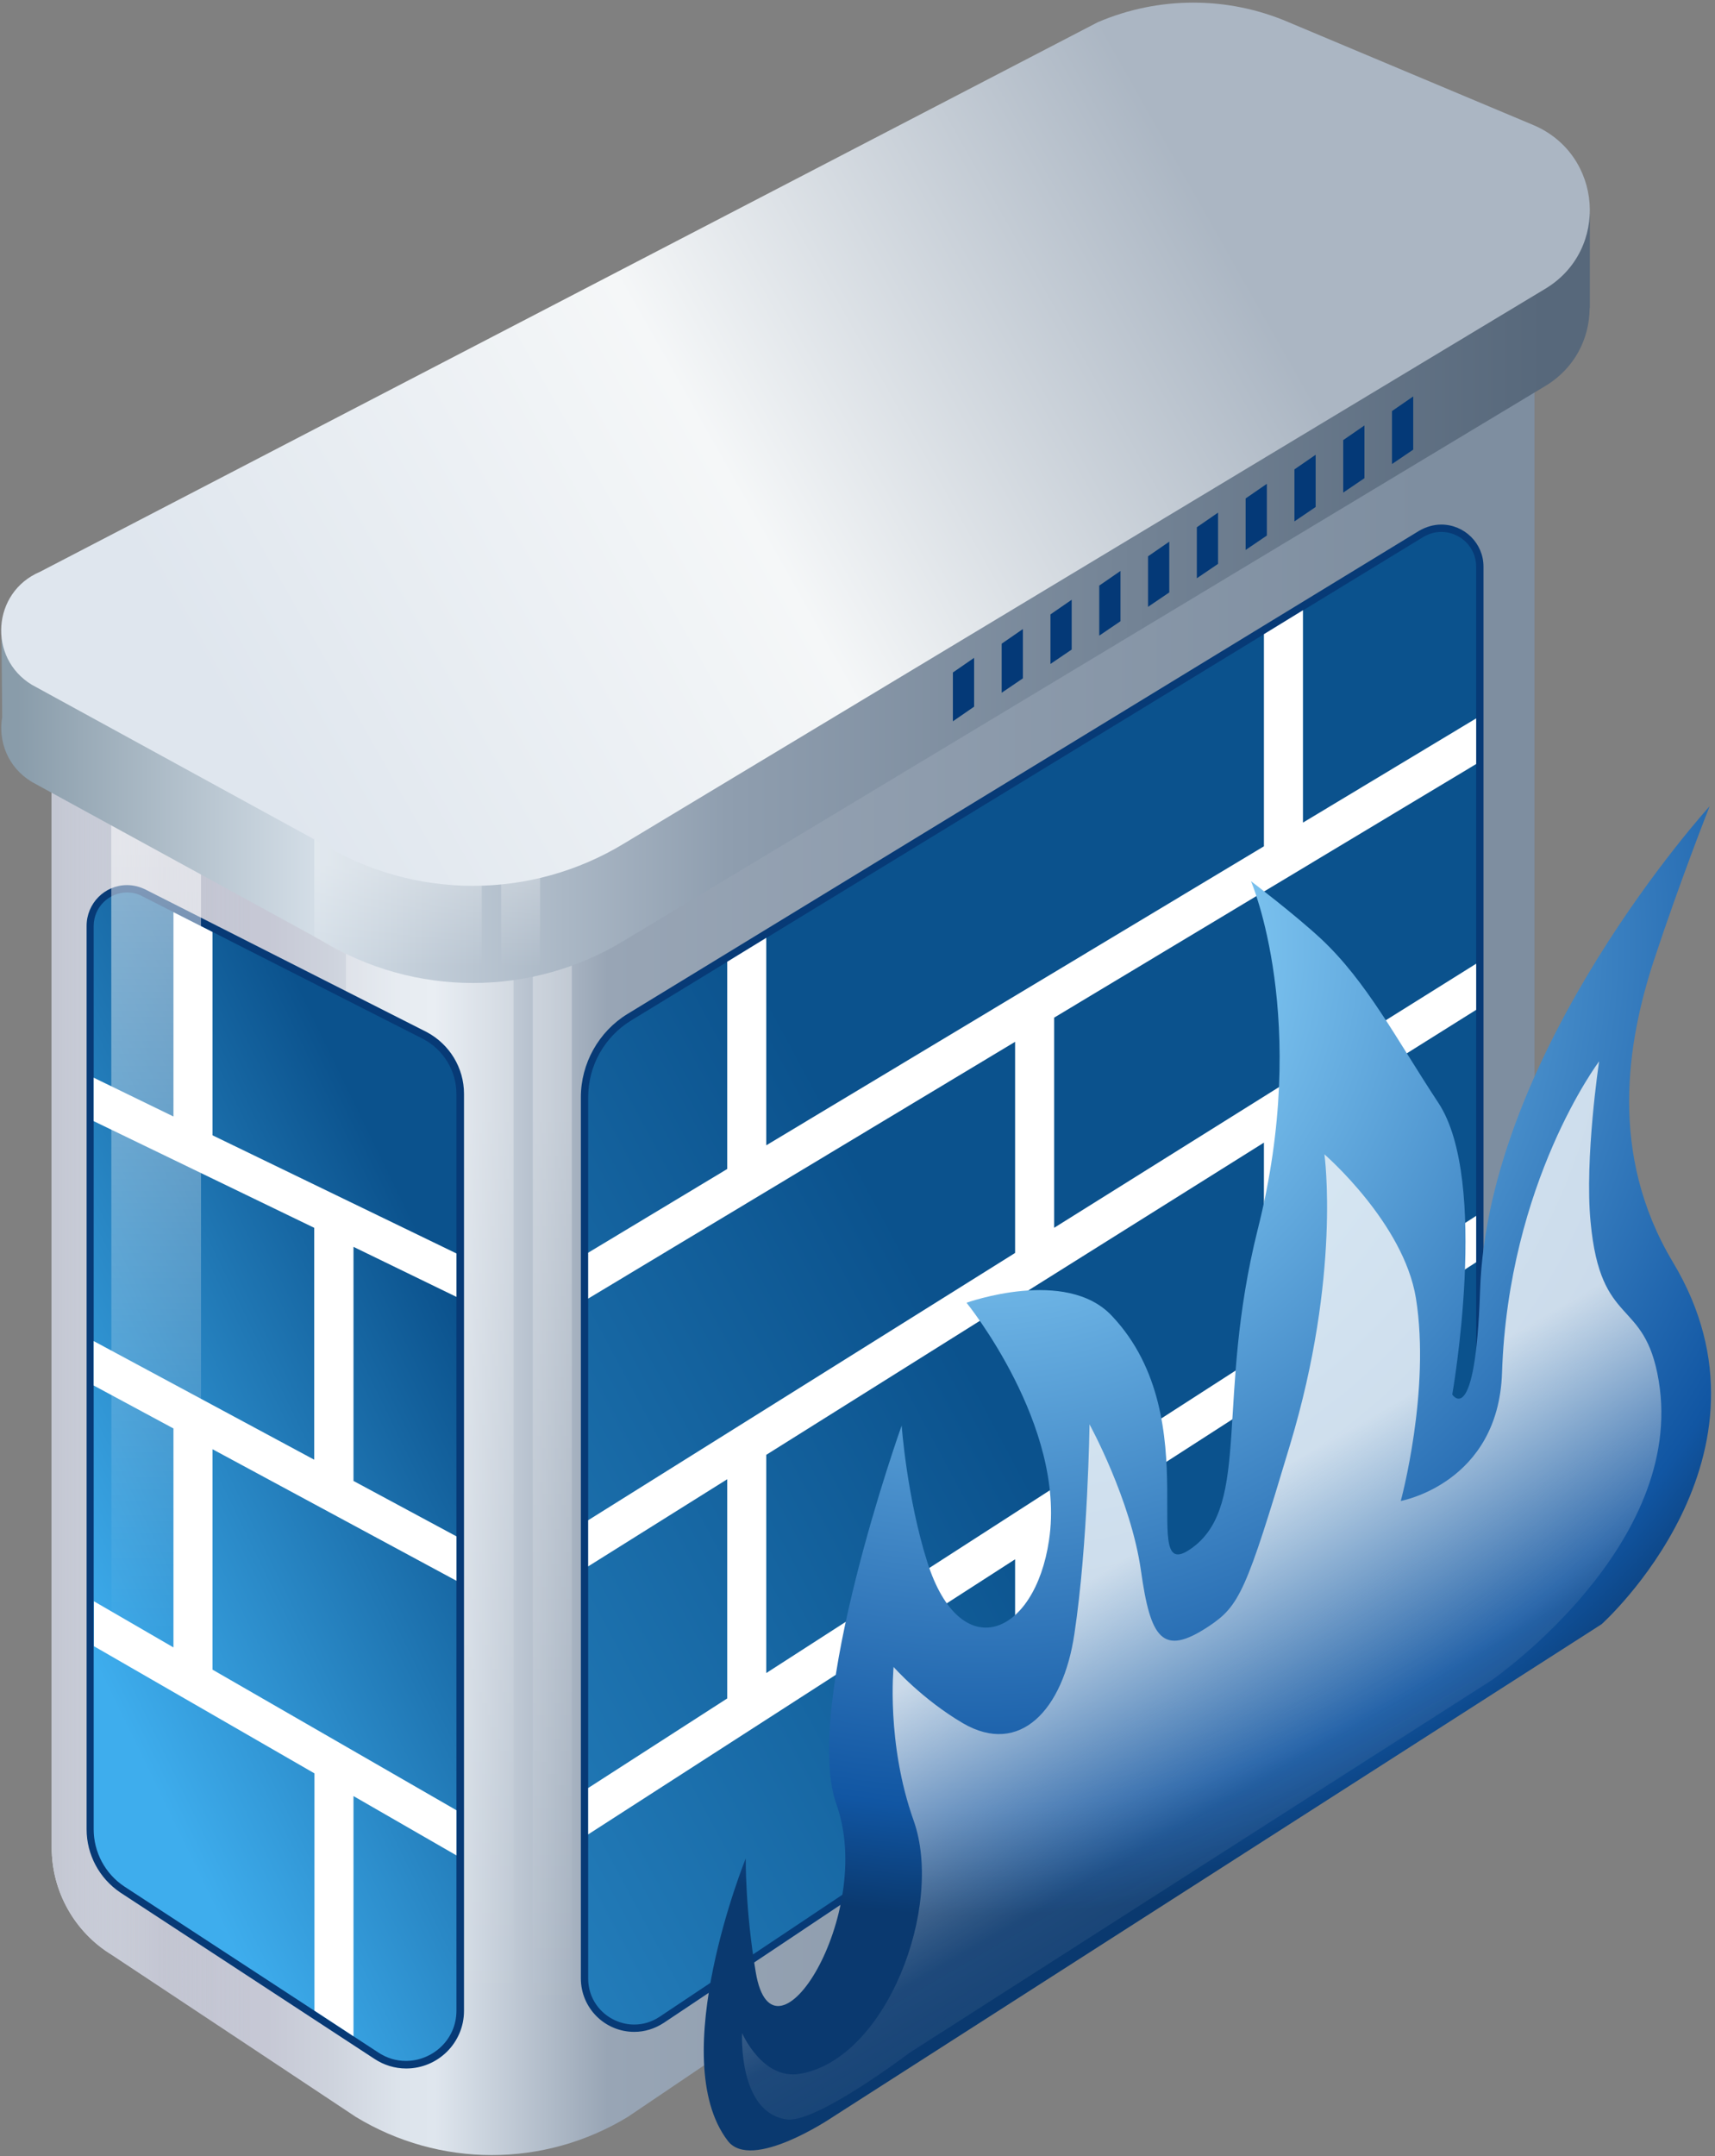 <?xml version="1.0" encoding="utf-8"?>
<!-- Generator: Adobe Illustrator 21.1.0, SVG Export Plug-In . SVG Version: 6.00 Build 0)  -->
<!DOCTYPE svg PUBLIC "-//W3C//DTD SVG 1.1//EN" "http://www.w3.org/Graphics/SVG/1.1/DTD/svg11.dtd">
<svg version="1.1" id="防火墙_x2B_火" xmlns="http://www.w3.org/2000/svg" xmlns:xlink="http://www.w3.org/1999/xlink" x="0px"
	 y="0px" viewBox="0 0 703 883.3" style="enable-background:new 0 0 703 883.3;" xml:space="preserve">
<rect x="0" y="0" width="703" height="883.3" fill="#808080" stroke="none"/>
<style type="text/css">
	.st0{fill:url(#底部_2_);}
	.st1{fill:url(#暗角反光_2_);}
	.st2{fill:url(#中高光_2_);}
	.st3{fill:url(#SVGID_1_);}
	.st4{fill:#073A76;}
	.st5{fill:url(#SVGID_2_);}
	.st6{fill:#FFFFFF;}
	.st7{fill:url(#高光_2_);}
	.st8{fill:url(#顶-body_1_);}
	.st9{fill:url(#顶-中高光_1_);}
	.st10{fill:url(#顶-背景_1_);}
	.st11{fill:#043977;}
	.st12{fill:url(#SVGID_3_);}
	.st13{fill:url(#SVGID_4_);}
</style>
<g id="防火墙">
	
		<linearGradient id="底部_2_" gradientUnits="userSpaceOnUse" x1="20.568" y1="100.487" x2="586.224" y2="100.487" gradientTransform="matrix(1 0 0 1 0 391.5)">
		<stop  offset="0" style="stop-color:#E7EFF5"/>
		<stop  offset="8.248134e-02" style="stop-color:#C3C5D2"/>
		<stop  offset="0.157" style="stop-color:#C6C8D5"/>
		<stop  offset="0.204" style="stop-color:#CED3DD"/>
		<stop  offset="0.255" style="stop-color:#DDE4EC"/>
		<stop  offset="0.279" style="stop-color:#DFE6EE"/>
		<stop  offset="0.404" style="stop-color:#98A5B5"/>
		<stop  offset="0.995" style="stop-color:#7E8EA0"/>
	</linearGradient>
	<path id="底部_1_" class="st0" d="M21.2,254v502.9c0,18,9.4,34.7,24.7,44l99.9,66.3c34.3,20.9,77.3,20.9,111.6,0l346.9-234.3
		c15.3-9.4,24.7-26.1,24.7-44V101.1L21.2,254z"/>
	
		<linearGradient id="暗角反光_2_" gradientUnits="userSpaceOnUse" x1="20.451" y1="100.487" x2="616.197" y2="100.487" gradientTransform="matrix(1 0 0 1 0 391.5)">
		<stop  offset="0" style="stop-color:#C3C6D2"/>
		<stop  offset="0.141" style="stop-color:#C3C6D2;stop-opacity:0"/>
	</linearGradient>
	<path id="暗角反光_1_" class="st1" d="M21.2,258v498.9c0,18,9.4,34.7,24.7,44l99.9,66.3c34.3,20.9,77.3,20.9,111.6,0
		l346.9-234.3c15.3-9.4,24.7-26.1,24.7-44V101.1L21.2,258z"/>
	
		<linearGradient id="中高光_2_" gradientUnits="userSpaceOnUse" x1="188.1" y1="632.793" x2="188.1" y2="267.851" gradientTransform="matrix(1 0 0 1 0 191.5)">
		<stop  offset="0" style="stop-color:#FFFFFF;stop-opacity:0"/>
		<stop  offset="1" style="stop-color:#FFFFFF;stop-opacity:0.3"/>
	</linearGradient>
	<path id="中高光_1_" class="st2" d="M141.8,298.5h68.7v584c-22.2,1.8-44.8-3.3-64.5-15.3l-4.2-2.8V298.5z M218.4,297.8v583.8
		c5.4-0.9,10.8-2.1,16-3.8v-580H218.4z"/>
	<g id="前面">
		
			<linearGradient id="SVGID_1_" gradientUnits="userSpaceOnUse" x1="22.237" y1="556.227" x2="199.624" y2="469.838" gradientTransform="matrix(1 0 0 1 0 91.5)">
			<stop  offset="0" style="stop-color:#3EADED"/>
			<stop  offset="1" style="stop-color:#0B528D"/>
		</linearGradient>
		<path class="st3" d="M166.4,845.8c-4.3,0-8.6-1.3-12.3-3.8l-104-68c-8.3-5.5-13.2-14.8-13.2-24.7v-370c0-8.4,6.8-15.2,15.1-15.2
			c2.4,0,4.8,0.6,7,1.8l115,58.3c8.9,4.7,14.5,13.9,14.5,23.9v375.6C188.6,836,178.7,845.8,166.4,845.8z"/>
		<path class="st4" d="M52.1,365.6c2.1,0,4.3,0.5,6.3,1.6l115,58.4c8.4,4.4,13.7,13.1,13.7,22.6v375.5c0,12.1-10,20.6-20.7,20.6
			c-3.9,0-7.8-1.1-11.4-3.5l-104.1-68c-7.8-5.2-12.5-14-12.5-23.4v-370C38.4,371.4,44.9,365.6,52.1,365.6 M52.1,362.6
			c-9.2,0-16.6,7.5-16.6,16.7v370.1c0,10.4,5.2,20.1,13.8,25.9l104.1,68.1c3.9,2.6,8.4,4,13.1,4c13.1,0,23.7-10.6,23.7-23.6V448.1
			c0-10.6-5.9-20.3-15.3-25.3L59.8,364.5C57.4,363.3,54.8,362.6,52.1,362.6L52.1,362.6z"/>
	</g>
	<g id="侧面">
		
			<linearGradient id="SVGID_2_" gradientUnits="userSpaceOnUse" x1="-105.515" y1="717.266" x2="388.903" y2="451.968" gradientTransform="matrix(1 0 0 1 0 91.5)">
			<stop  offset="0" style="stop-color:#3EADED"/>
			<stop  offset="1" style="stop-color:#0B528D"/>
		</linearGradient>
		<path class="st5" d="M260,830.8c-11.2,0-20.4-9.1-20.4-20.4v-361c0-13.3,7.1-25.9,18.4-32.8l324.6-198c2.5-1.5,5.3-2.3,8.2-2.3
			c8.7,0,15.8,7.1,15.8,15.8v342.5c0,18.1-9,35-24.1,45L271.2,827.5C267.8,829.7,264,830.8,260,830.8z"/>
		<path class="st4" d="M590.8,217.9c7.4,0,14.3,5.9,14.3,14.3v342.5c0,17.6-8.8,34-23.4,43.8L270.4,826.2c-3.3,2.2-6.9,3.2-10.4,3.2
			c-9.8,0-18.9-7.8-18.9-18.9v-361c0-12.9,6.7-24.8,17.7-31.5l324.6-198C585.8,218.6,588.3,217.9,590.8,217.9 M590.8,214.9
			L590.8,214.9c-3.1,0-6.2,0.9-9,2.5l-324.6,198c-11.8,7.2-19.1,20.3-19.1,34.1v361c0,12.1,9.8,21.9,21.9,21.9
			c4.3,0,8.4-1.3,12.1-3.7l311.3-207.8c15.5-10.3,24.7-27.6,24.7-46.3V232.1C608.1,222.6,600.3,214.9,590.8,214.9L590.8,214.9z"/>
	</g>
	<path id="墙线" class="st6" d="M605.1,313v-18.7l-71,42.7v-87l-16,9.8v86.9l-204,122.5v-85l-16,9.8v84.9l-57,34.3V532l175-105.2
		v86.5l-175,109.5v18.9l57-35.7v89.8l-57,36.7v19l175-112.7V729l16-10.7v-89.8l173-111.4v-19l-71,45.7v-85.6l71-44.5v-18.9
		L432.1,503v-86.1L605.1,313z M518.1,468.1V554l-204,131.4V596L518.1,468.1z M144.9,510.8v95.9l42.2,22.7v18.2l-100-53.9V684
		l100,57.6v18.5l-42.2-24.3v98.4l-16-10.5v-97.2l-90.4-52.1V656l32.6,18.9v-89.7l-32.7-17.6v-18.2l90.4,48.6v-95l-90.4-43.7v-17.8
		l32.7,15.9v-83.7l16,8.1v83.3l100,48.4v17.8L144.9,510.8z"/>
	
		<linearGradient id="高光_2_" gradientUnits="userSpaceOnUse" x1="64" y1="383.822" x2="64" y2="58.573" gradientTransform="matrix(1 0 0 1 0 291.5)">
		<stop  offset="0" style="stop-color:#FFFFFF;stop-opacity:0"/>
		<stop  offset="1" style="stop-color:#FFFFFF;stop-opacity:0.5"/>
	</linearGradient>
	<polygon id="高光_1_" class="st7" points="82.4,708.3 45.7,708.3 45.6,332.1 82.4,354.6 	"/>
	
		<linearGradient id="顶-body_1_" gradientUnits="userSpaceOnUse" x1="7.125" y1="130.338" x2="632.797" y2="130.338" gradientTransform="matrix(1 0 0 1 0 91.5)">
		<stop  offset="0" style="stop-color:#899CAA"/>
		<stop  offset="0.196" style="stop-color:#D4DEE7"/>
		<stop  offset="0.464" style="stop-color:#8F9EAF"/>
		<stop  offset="1" style="stop-color:#57687B"/>
	</linearGradient>
	<path id="顶-body" class="st8" d="M651.7,125.9c0-0.1,0-0.2,0-0.3V87.7l-19.8,5c-1-0.5-2-1-3-1.5L528.2,49
		C503.3,38.3,475,38.3,450,49L92.6,229.6l-92,29.3l0.3,34.8c-1.7,9.9,2.2,20.6,12.1,26.6l118.8,65c38.1,23.2,86,23.2,124.1,0
		l377.6-227.2c12.1-7.3,18-19.5,18.1-31.7l0,0L651.7,125.9z"/>
	
		<linearGradient id="顶-中高光_1_" gradientUnits="userSpaceOnUse" x1="175.1" y1="304.709" x2="175.1" y2="263.484" gradientTransform="matrix(1 0 0 1 0 91.5)">
		<stop  offset="0" style="stop-color:#FFFFFF;stop-opacity:0"/>
		<stop  offset="1" style="stop-color:#FFFFFF;stop-opacity:0.3"/>
	</linearGradient>
	<path id="顶-中高光" class="st9" d="M128.8,336.8l68.7,10v56c-22.7,0.7-45.6-5.1-65.7-17.3l-3-1.7V336.8z M205.4,402.3
		c5.4-0.5,10.7-1.4,16-2.7V346h-16V402.3z"/>
	
		<linearGradient id="顶-背景_1_" gradientUnits="userSpaceOnUse" x1="101.896" y1="-82.312" x2="497.46" y2="-306.118" gradientTransform="matrix(1 0 0 1 0 391.5)">
		<stop  offset="0" style="stop-color:#DFE6EE"/>
		<stop  offset="0.5" style="stop-color:#F5F7F8"/>
		<stop  offset="0.995" style="stop-color:#ABB6C3"/>
	</linearGradient>
	<path id="顶-背景_2_" class="st10" d="M633.6,118.2L255.9,345.5c-38.1,23.2-86,23.2-124.1,0L13,280.5
		c-18.1-11-16.2-37.9,3.3-46.2L450,9.1c25-10.7,53.3-10.7,78.2,0l100.5,42.2C657,63.4,659.8,102.3,633.6,118.2z"/>
	<g id="装饰_1_">
		<path class="st11" d="M390.6,275.5l8.7-6v20l-8.7,6V275.5z M410.6,283.8l8.7-5.9v-20.2l-8.7,6V283.8z M430.6,272l8.7-5.9v-20.4
			l-8.7,6V272z M450.6,260.4l8.7-5.9v-20.6l-8.7,6V260.4z M470.6,248.6l8.7-5.9v-20.8l-8.7,6V248.6z M490.6,236.9l8.7-5.9v-21
			l-8.7,6V236.9z M510.6,225.3l8.7-5.9v-21.2l-8.7,6L510.6,225.3L510.6,225.3z M530.6,213.6l8.7-5.9v-21.4l-8.7,6V213.6z
			 M550.6,201.8l8.7-5.9v-21.6l-8.7,6V201.8z M570.6,168.4v21.7l8.7-5.9v-21.8L570.6,168.4z"/>
	</g>
</g>
<g id="火">
	<g>
		
			<radialGradient id="SVGID_3_" cx="400.846" cy="295.08" r="398.198" gradientTransform="matrix(1 0 0 1 0 91.5)" gradientUnits="userSpaceOnUse">
			<stop  offset="0.146" style="stop-color:#91D9FF"/>
			<stop  offset="0.889" style="stop-color:#1156A3"/>
			<stop  offset="1" style="stop-color:#0A396F"/>
		</radialGradient>
		<path class="st12" d="M341,867.5l315.5-202.1c0,0,77.1-68.9,29.2-148.4c-26.5-44.3-18.6-90.2-7.9-123.1c10.8-32.8,23-63.6,23-63.6
			s-90.9,99.7-94.1,198.5c-1.9,57.2-11.4,42.5-11.4,42.5s15.4-87.6-5.7-119.5c-17.4-26.4-29.3-49.6-48.1-67.2
			c-11-10.2-28.7-23.6-28.7-23.6s24.5,56.8,2.7,142.9c-17.2,68.9-2.7,112-26.4,129.9c-24.4,18.4,7.1-52-33.3-94.7
			c-18.8-20.1-59.6-5.4-59.6-5.4s40.9,50.4,33.8,97.3c-5.8,39.3-36.3,51.8-49.9,8.9c-8.4-26.6-10.5-55.9-10.5-55.9
			s-41.1,115-26.7,155.3c16,44.9-25.9,111.6-33.1,68.7c-4.4-26-4.1-46.7-4.1-46.7s-33.2,81.9-7.4,115.7
			C308,889.8,341,867.5,341,867.5z"/>
		
			<linearGradient id="SVGID_4_" gradientUnits="userSpaceOnUse" x1="454.635" y1="507.248" x2="575.725" y2="716.662" gradientTransform="matrix(1 0 0 1 0 91.5)">
			<stop  offset="0.155" style="stop-color:#F3F5F7;stop-opacity:0.8"/>
			<stop  offset="0.598" style="stop-color:#D5D9DF;stop-opacity:0.1"/>
			<stop  offset="1" style="stop-color:#D4D8DE;stop-opacity:0"/>
		</linearGradient>
		<path class="st13" d="M372.8,841l238.7-152.7c0,0,79.8-55.1,68.4-122.8c-5.8-34.4-23.8-20.9-27.9-64.9c-2.5-26,3.5-65.8,3.5-65.8
			s-37.2,49.3-39.8,127.6c-1.5,45.3-41.5,52.5-41.5,52.5s12.3-45.2,6.2-83.1c-5-30.8-37.5-58.9-37.5-58.9s6.9,49.4-14.1,119
			c-18,60.1-20.7,66-33.4,74.4c-19,12.6-23.8,4.8-27.7-22.8c-4.1-29.1-21.1-60-21.1-60s-0.6,48.8-6.2,85.9
			c-4.6,31.1-22.3,50.1-45.6,36.6c-16.9-9.9-28.5-23.1-28.5-23.1s-3.1,31.2,8.2,62.9c12.6,35.4-11.3,97.9-46.7,103.8
			c-15.3,2.5-23.6-16.7-23.6-16.7s-1.8,32.9,18.6,35.4C335.2,869.5,372.8,841,372.8,841z"/>
	</g>
</g>
</svg>
